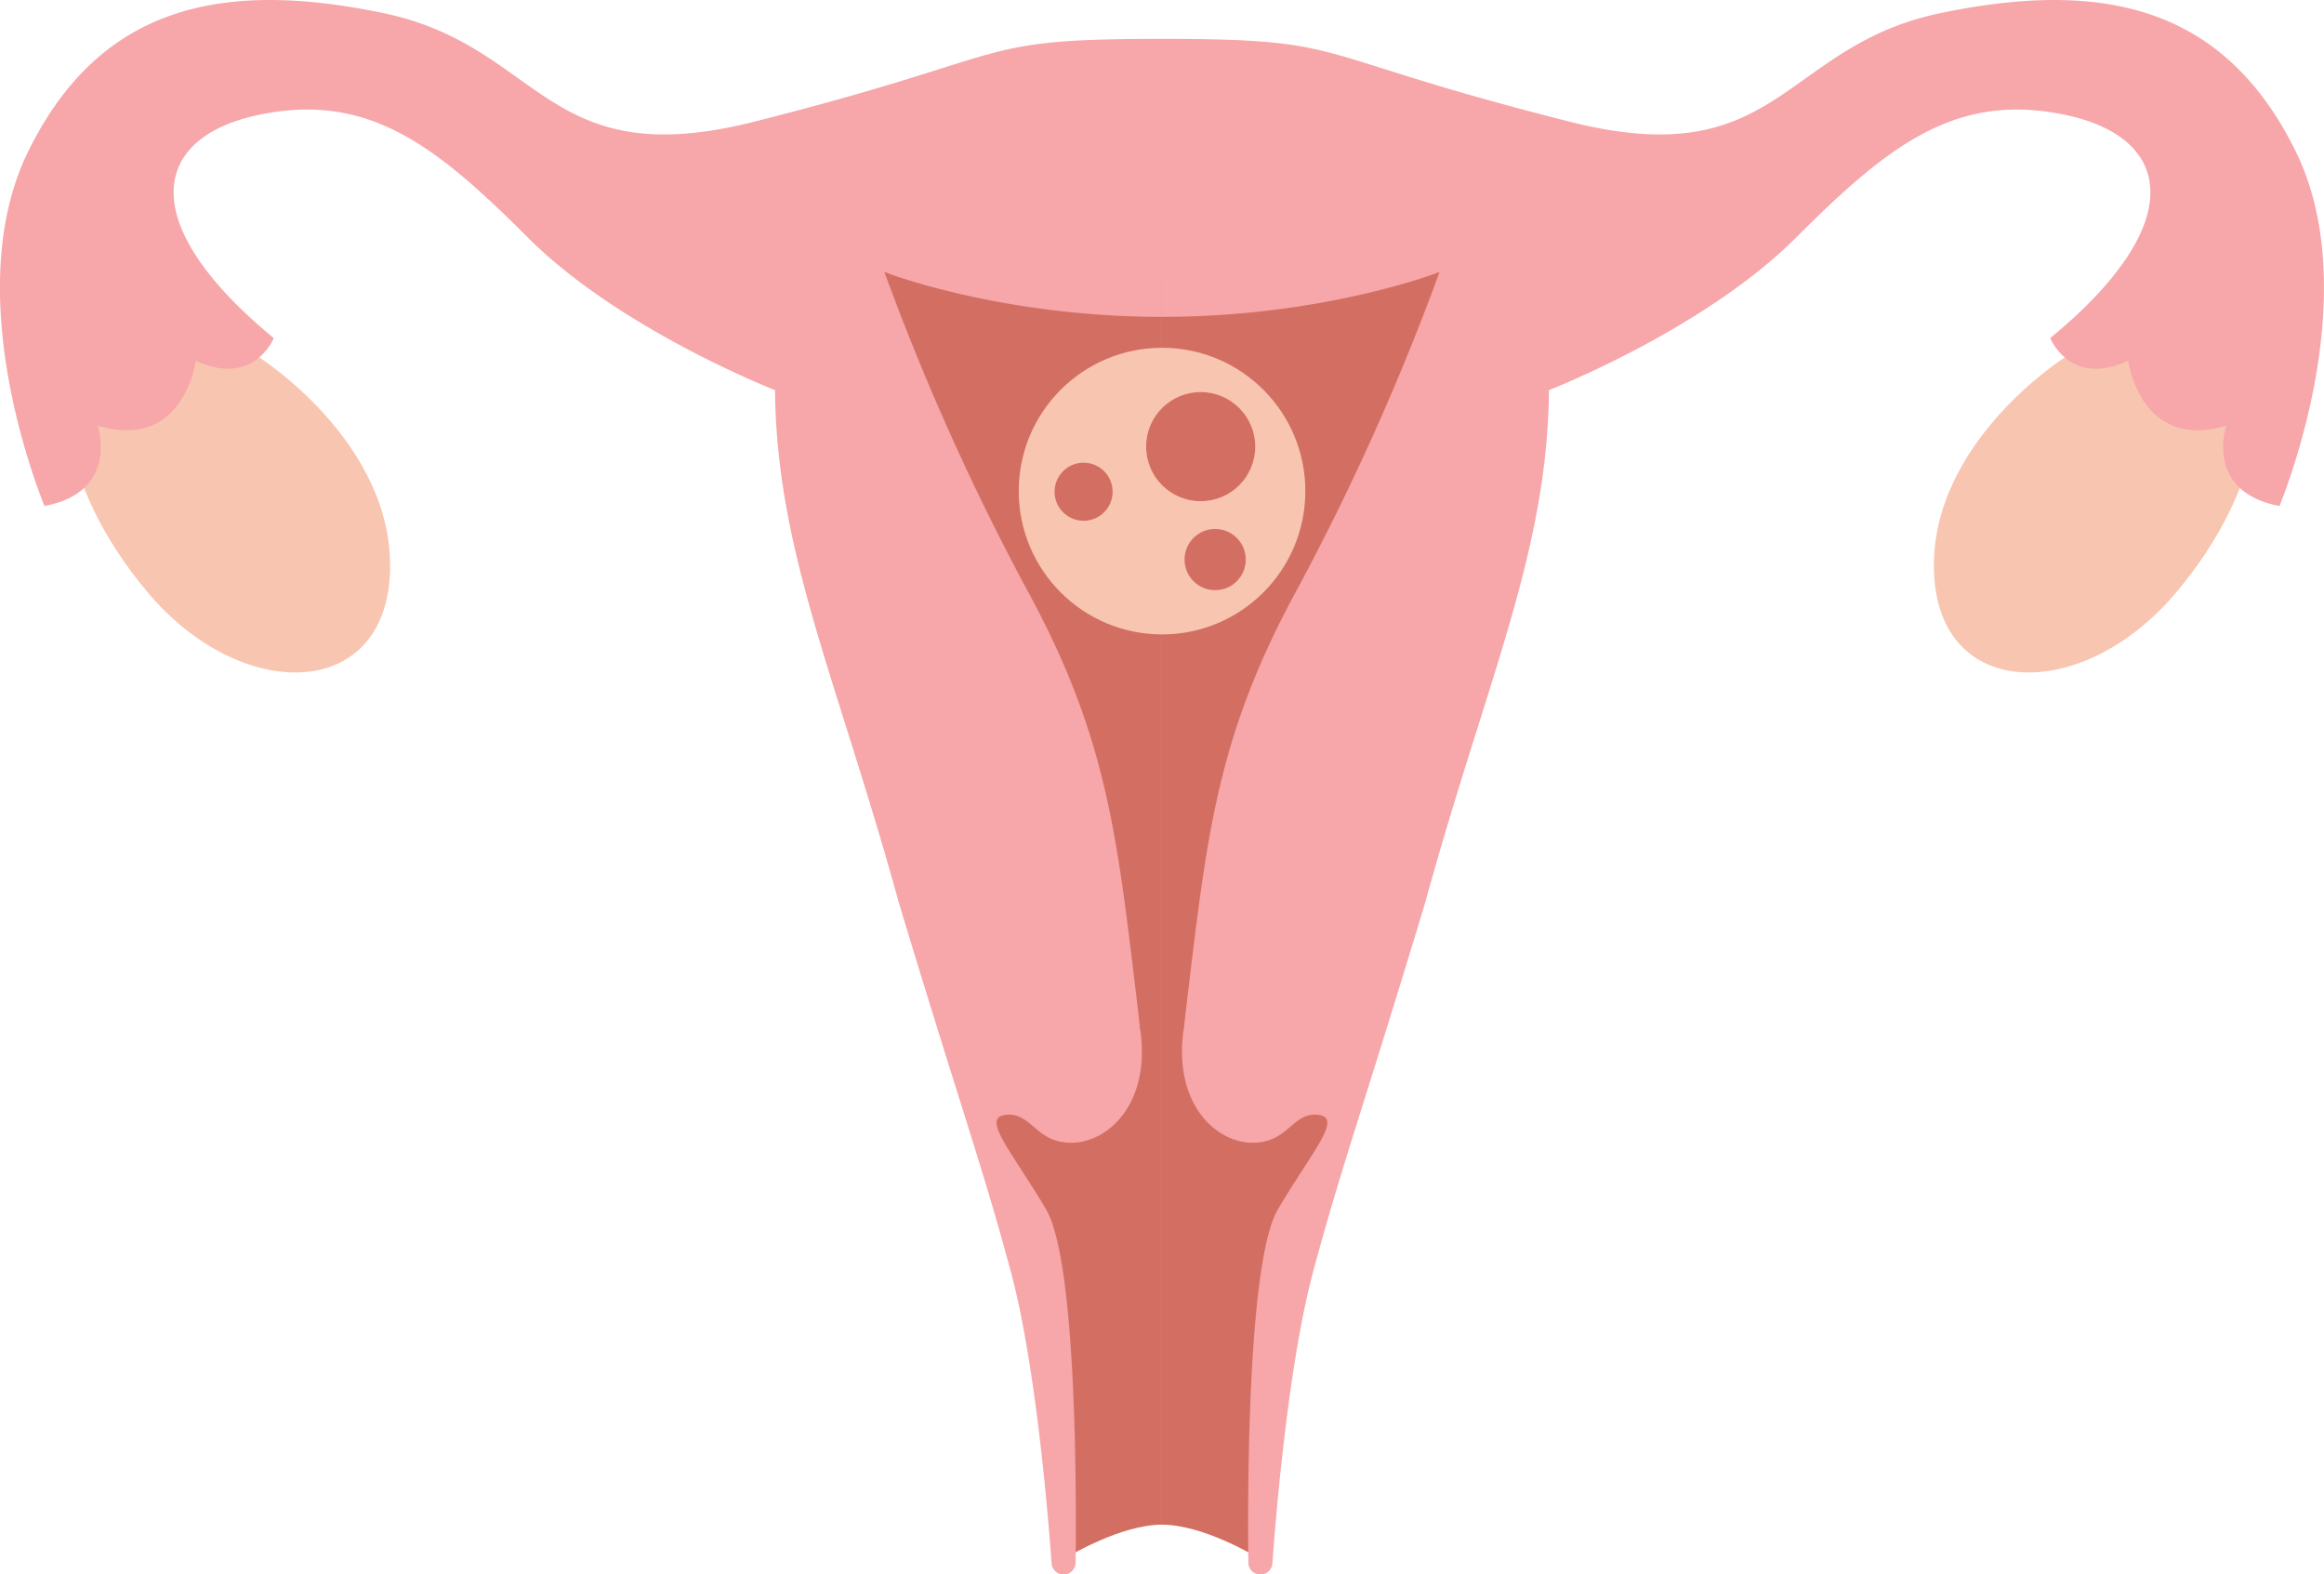 <svg id="Capa_1" data-name="Capa 1" xmlns="http://www.w3.org/2000/svg" viewBox="0 0 295.33 200"><defs><style>.cls-1{fill:#d36f62;}.cls-2{fill:#f8c5b0;}.cls-3{fill:#f7a6a9;}</style></defs><title>via-m-c-1</title><path class="cls-1" d="M546.13,1628c5.22,0,11.84,4,11.84,4l4.65-38.43,7.54-22.17,14.16-97.63,5.46-14.28-43.65,9.75Z" transform="translate(-398.47 -1434.27)"/><path class="cls-1" d="M546.13,1628c-5.22,0-11.84,4-11.84,4l-4.64-38.43-7.55-22.17-14.16-97.63-5.46-14.28,43.65,9.75Z" transform="translate(-398.47 -1434.27)"/><path class="cls-2" d="M660.83,1479.7s-17.2,10.9-16.59,27.28,18.92,16.67,30.79,2.55,10.52-26.14,10.52-26.14l-12.17-11.72Z" transform="translate(-398.47 -1434.27)"/><path class="cls-2" d="M431.43,1479.7s17.2,10.9,16.6,27.28-18.93,16.67-30.8,2.55-10.52-26.14-10.52-26.14l12.17-11.72Z" transform="translate(-398.47 -1434.27)"/><path class="cls-3" d="M690.2,1453.5c-9.16-18.63-24.78-21.79-45.06-17.58s-20.43,20.58-47.17,13.82c-34.27-8.66-27.21-10.53-51.84-10.53v35.32c20.74,0,35.31-5.71,35.31-5.71s-32.6,17.73-32.6,50.93c0,19.64,1.17,36.36,0,45.64s4.23,14.08,8.81,14.08h0c4.57,0,5-3.86,8.28-3.55s-.62,4.49-5.1,12.07a11.22,11.22,0,0,0-1,2.53c-2.91,9.81-2.8,35.72-2.72,42.24a1.53,1.53,0,0,0,3.06.09c.36-5.06,1.77-22.55,4.54-34.46.2-.86.41-1.7.62-2.5,3.72-13.78,6.27-20.52,14.25-46.93l.08-.29c.21-.79.43-1.56.65-2.33,7.49-26.58,14.82-42.47,15-62.5,0,0,19.68-7.66,31.4-19.38s20.28-18.47,34.1-15.62,15.92,13.82-1.8,28.39c0,0,2.55,6.31,9.91,2.86,0,0,1.51,11.56,12.47,8.26,0,0-2.85,8.41,6.76,10.21C688.1,1498.56,699.37,1472.12,690.2,1453.5Z" transform="translate(-398.47 -1434.27)"/><path class="cls-3" d="M402.06,1453.5c9.16-18.63,24.78-21.79,45.06-17.58s20.43,20.58,47.17,13.82c34.27-8.66,27.21-10.53,51.84-10.53v35.32c-20.74,0-35.31-5.71-35.31-5.71s32.6,17.73,32.6,50.93c0,19.64-1.17,36.36,0,45.64s-4.23,14.08-8.81,14.08h0c-4.57,0-5-3.86-8.28-3.55s.62,4.49,5.11,12.07a11.74,11.74,0,0,1,1,2.53c2.92,9.81,2.8,35.72,2.72,42.24a1.53,1.53,0,0,1-3.06.09c-.36-5.06-1.77-22.55-4.54-34.46-.2-.86-.41-1.7-.62-2.5-3.72-13.78-6.27-20.52-14.25-46.93l-.08-.29c-.21-.79-.43-1.56-.65-2.33-7.49-26.58-14.82-42.47-15-62.5,0,0-19.68-7.66-31.4-19.38s-20.28-18.47-34.1-15.62-15.92,13.82,1.8,28.39c0,0-2.55,6.31-9.91,2.86,0,0-1.5,11.56-12.47,8.26,0,0,2.85,8.41-6.76,10.21C404.16,1498.56,392.89,1472.12,402.06,1453.5Z" transform="translate(-398.47 -1434.27)"/><path class="cls-1" d="M548.84,1565.39c2.92-23.89,3.73-36.61,14.57-56.42a309.36,309.36,0,0,0,18-40.15,193.86,193.86,0,0,1-25,9.59c-14.26,4.39-9.75,38.7-9.75,38.7Z" transform="translate(-398.47 -1434.27)"/><path class="cls-1" d="M543.42,1565.39c-2.91-23.89-3.73-36.61-14.57-56.42a311,311,0,0,1-18-40.15,193.86,193.86,0,0,0,25,9.59c14.26,4.39,9.75,38.7,9.75,38.7Z" transform="translate(-398.47 -1434.27)"/><circle class="cls-2" cx="147.67" cy="62.4" r="18.21"/><circle class="cls-1" cx="137.7" cy="62.48" r="3.69"/><circle class="cls-1" cx="154.42" cy="71.1" r="3.89"/><circle class="cls-1" cx="152.58" cy="56.75" r="6.93"/></svg>